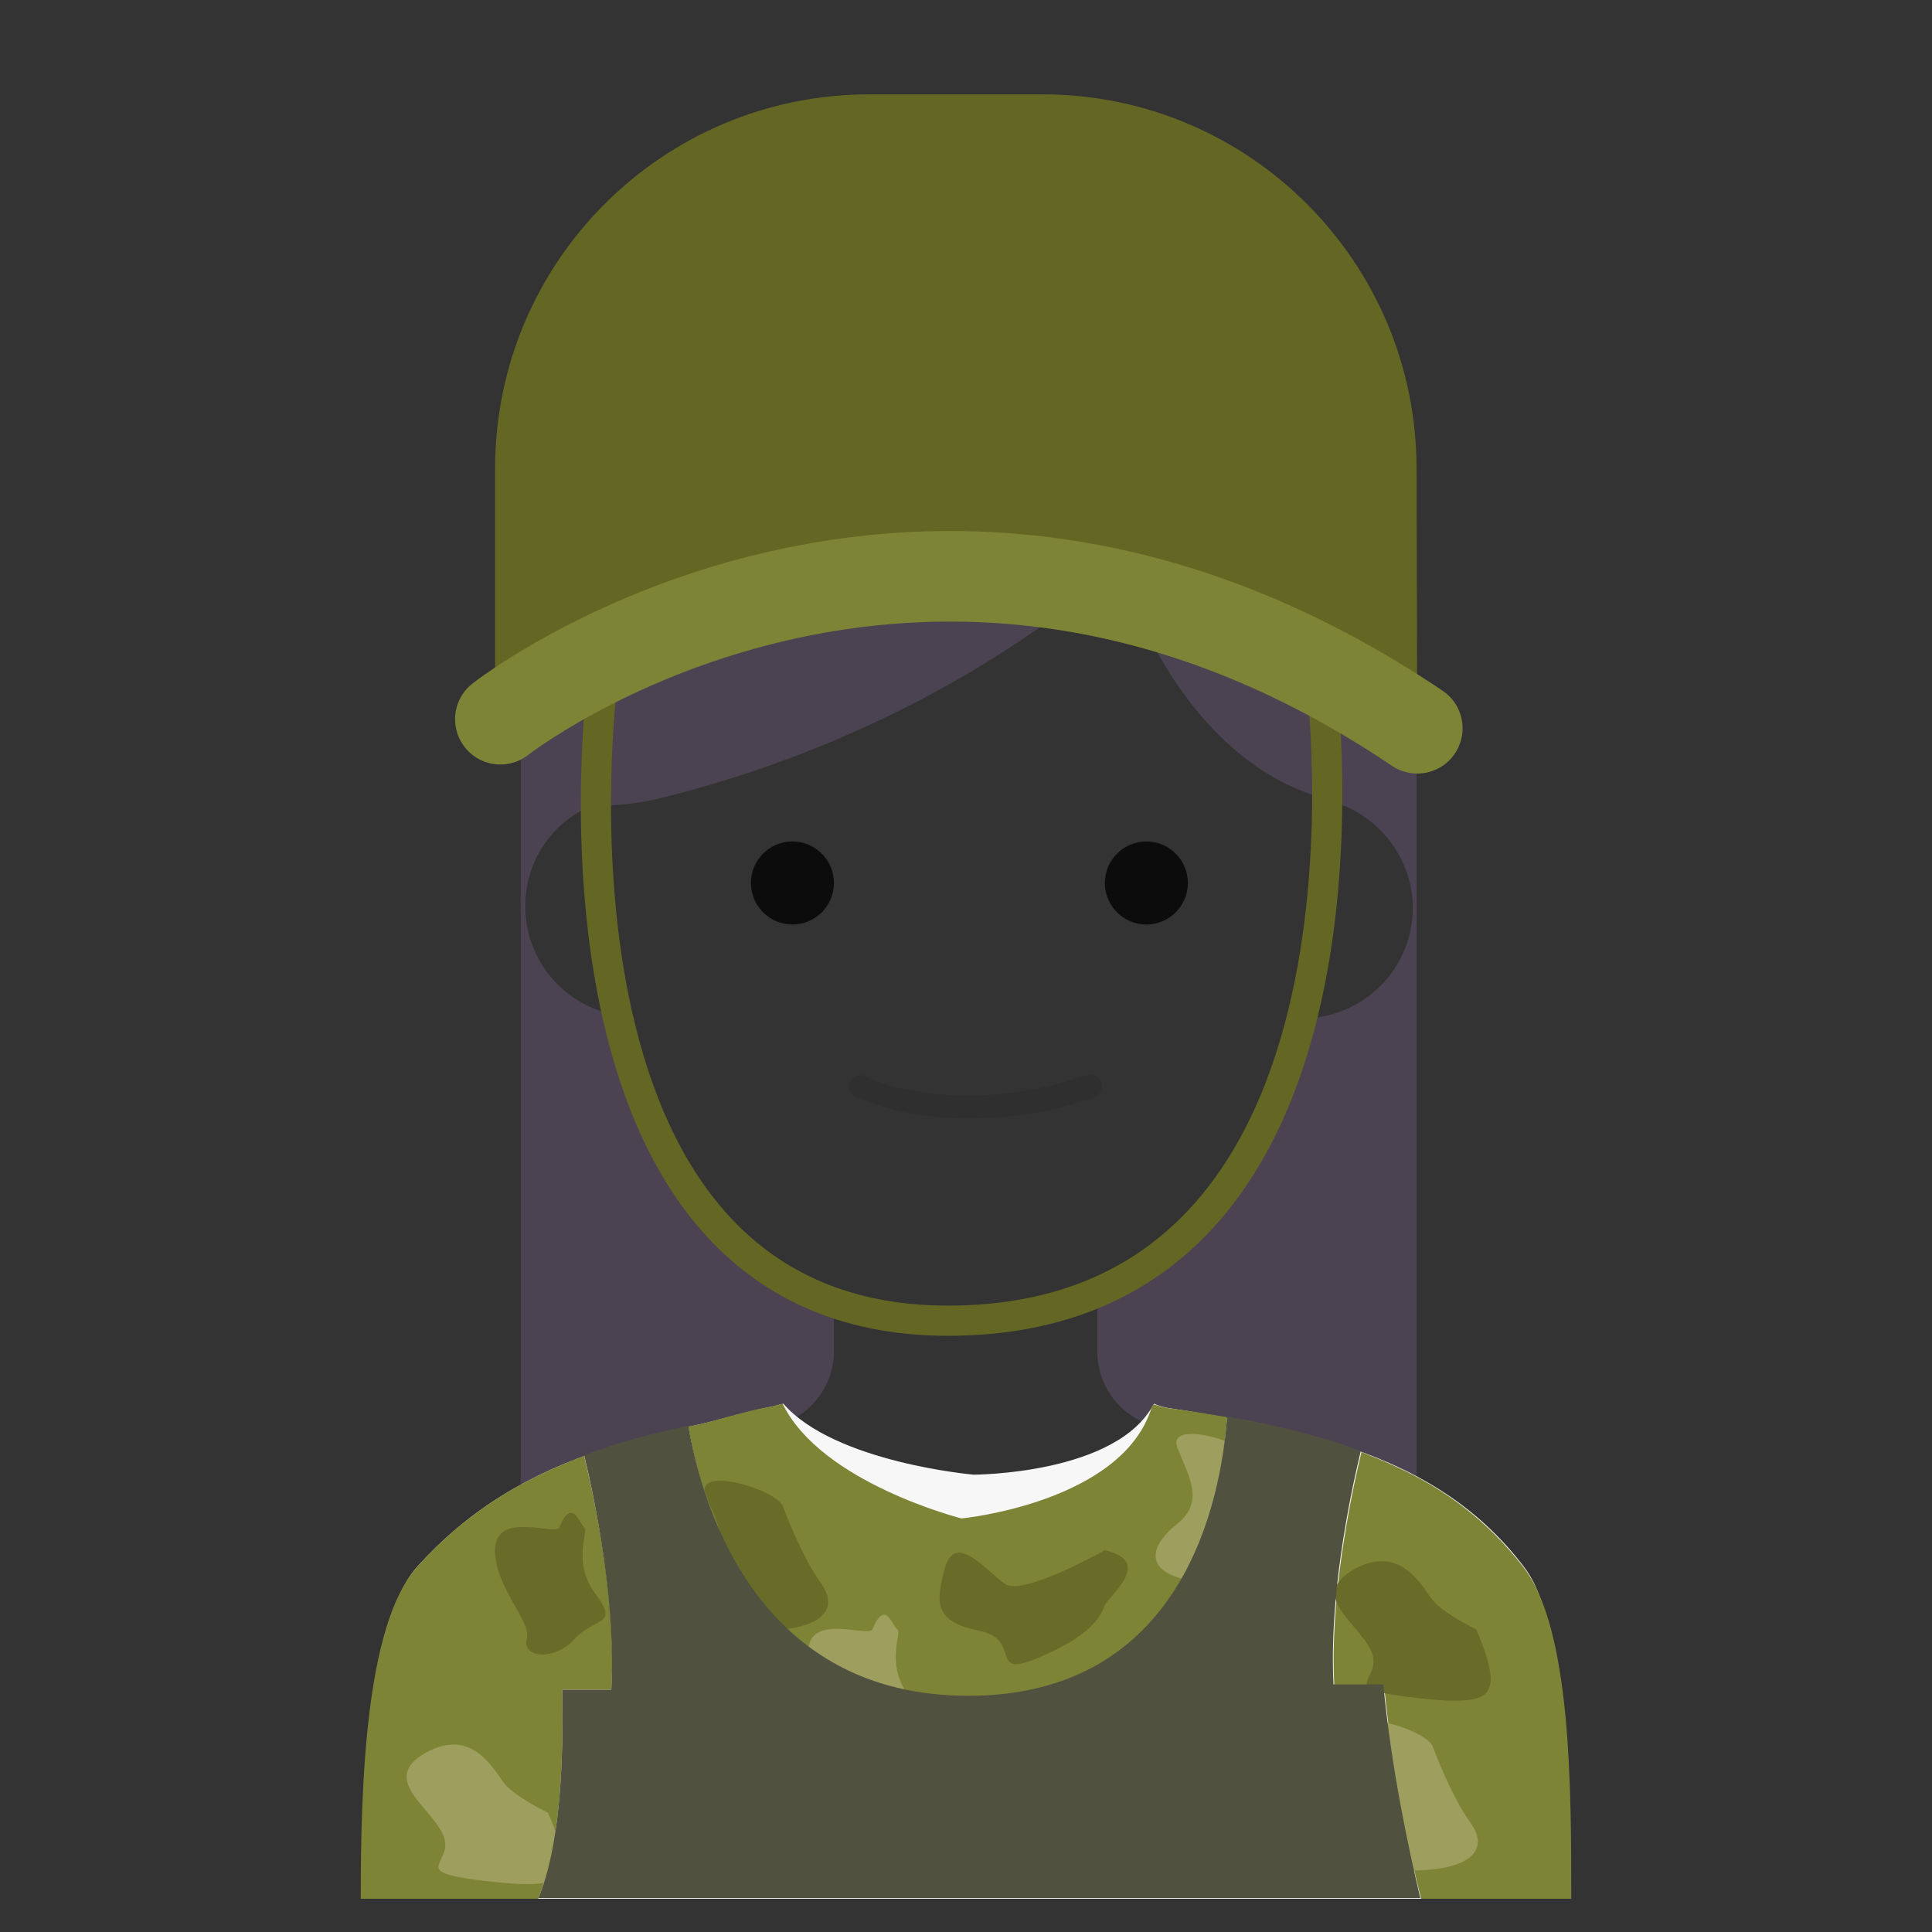 <?xml version="1.0" encoding="utf-8"?>
<!-- Generator: Adobe Illustrator 22.1.0, SVG Export Plug-In . SVG Version: 6.00 Build 0)  -->
<svg version="1.1" id="Layer_1" xmlns="http://www.w3.org/2000/svg" xmlns:xlink="http://www.w3.org/1999/xlink" x="0px" y="0px"
	 viewBox="0 0 256 256" style="enable-background:new 0 0 256 256;" xml:space="preserve">
<rect x="0" y="0" width="256" height="256" fill="#333333" stroke="none"/>
<g style="opacity:0;">
	<path style="fill:#FFD473;" d="M204,251.6H53.4c0-14.1-4.9-35,1.9-42.5c4.1-4.5,8.6-7.7,13.7-10.4c9.1-4.7,19.7-7.2,32.9-9.3
		c0.5-0.1,0.8-0.1,1.3-0.4c4.3-1.3,7.3-5.2,7.3-9.7v-8.1c-15.4-5.9-27-19.8-29.7-36.7c-6.4-1.5-11.2-7.3-11.2-14.2
		c0-5.9,3.5-11,8.6-13.3c2.8,0,5.7-0.4,8.7-1.1c19.6-4.7,42.7-14.6,61.5-31.1c4.9,15.6,14.5,27.2,26.1,30.7v0.3
		c7.2,0.9,12.7,7.2,12.7,14.5c0,7.7-5.9,14-13.4,14.6c-2.9,16.2-13.8,29.7-28.4,35.9v8.2c0,4.4,2.7,8.1,6.5,9.6
		c0.7,0.3,1.3,0.5,2,0.5c12.7,1.9,24.3,4.1,33.8,9.6c4.7,2.7,8.9,6,12.6,10.6C206.4,217,204,237.7,204,251.6z"/>
</g>
<g>
	<g>
		<g>
			<path style="fill:#4B4351;" d="M187.7,87.8v110.9c-9.6-5.5-21.3-7.6-33.8-9.6c-0.7-0.1-1.5-0.3-2-0.5c-3.9-1.5-6.5-5.2-6.5-9.6
				v-8.2c14.8-6.1,25.7-19.7,28.4-35.9c7.5-0.7,13.4-6.9,13.4-14.6c0-7.3-5.6-13.6-12.7-14.5v-0.3c-11.5-3.5-21.2-15.2-26.1-30.7
				c-18.8,16.4-41.8,26.4-61.5,31.1c-3.1,0.7-6,0.9-8.7,0.9c-5.1,2.3-8.6,7.3-8.6,13.3c0,6.9,4.8,12.7,11.2,14.2
				c2.5,16.8,14.1,30.7,29.7,36.7v8.1c0,4.5-3.1,8.5-7.3,9.7c-0.5,0.1-0.8,0.3-1.3,0.4c-13.2,2.1-24,4.6-32.9,9.3V87.8
				c0-32.7,26.6-59.4,59.4-59.4c16.5,0,31.3,6.7,41.9,17.4c0.4,0.4,0.7,0.7,1.1,1.1C181.5,57.5,187.7,71.9,187.7,87.8z"/>
		</g>
		<g>
			<circle style="fill:#0C0C0C;" cx="105" cy="117" r="5.5"/>
		</g>
		<g>
			<circle style="fill:#0C0C0C;" cx="151.9" cy="117" r="5.5"/>
		</g>
		<g style="opacity:0.1;">
			<path style="fill:#0C0C0C;" d="M128.3,148.2c-9.2,0-14.6-2.8-15-2.9c-0.7-0.4-1.1-1.3-0.7-2c0.4-0.7,1.3-1.1,2-0.7
				c0.1,0.1,11.7,5.8,29.3-0.1c0.8-0.3,1.7,0.1,2,0.9c0.3,0.8-0.1,1.7-0.9,2C138.7,147.6,133.1,148.2,128.3,148.2z"/>
		</g>
	</g>
	<g>
		<path style="fill:#F7F7F7;" d="M205.7,251.6H51.6c0-14.9-3.2-36.3,3.6-43.9c7-7.8,15.1-12.5,24.9-15.7c3.7-1.2,7.6-2.2,11.9-3.1
			c3.3-0.7,6.5-1.8,10.2-2.5c0.5-0.1,1.1-0.3,1.6-0.4c6.8,7.8,25.2,9.4,25.2,9.4s19,0,23.9-9.4c0.7,0.3,1.4,0.5,2.1,0.6
			c3.4,0.5,6.7,1.1,10,1.7c4.1,0.8,8.1,1.8,11.9,2.9c10,3.1,18.6,7.9,25.1,16.5C208.2,215.9,205.7,236.9,205.7,251.6z"/>
		<path style="fill:#7E8435;" d="M81,223.9h-6.5c0.2,10.5-0.4,21.1-3.2,27.7H47.8c0-14.9,0.6-36.2,7.4-43.9c5-5.6,10.6-9.6,17-12.6
			c1.7-0.8,3.4-1.5,5.2-2.2C79,199.6,81.7,212.5,81,223.9z"/>
		<path style="fill:#7E8435;" d="M162.1,187.7c0.2,0,0.4,0.1,0.5,0.1c-0.8,11.1-5.7,37-34.3,37c-27.6,0-35.1-24.2-37.1-35.8
			c0.2,0,0.5-0.1,0.7-0.1c1.1-0.2,2.1-0.5,3.2-0.8c2.3-0.6,4.6-1.3,7-1.7c0.5-0.1,1.1-0.3,1.6-0.4c5.1,10.5,23.7,15.2,23.7,15.2
			c0.1,0,21.3-2.1,25.2-14.7c0,0,0,0,0,0c0.1-0.1,0.2-0.3,0.2-0.4c0,0,0.1,0,0.1,0c0.7,0.2,1.3,0.4,2,0.5
			C157.3,186.9,159.7,187.3,162.1,187.7z"/>
		<path style="fill:#7E8435;" d="M208.2,251.6h-19.9c-1.5-5.9-3.8-16.7-4.9-28.3h-6.6c-0.6-11.3,2-24.2,3.6-30.9
			c1.5,0.6,3,1.2,4.5,1.9c6.6,3,12.3,7.3,17,13.4C208.2,215.9,208.2,236.9,208.2,251.6z"/>
		<g>
			<path style="fill:none;stroke:#646624;stroke-width:4;stroke-miterlimit:10;" d="M79.8,90.6c0,0-10.9,84.4,45.8,84.4
				c60.9,0,49.4-85.6,49.4-85.6"/>
			<path style="fill:#646624;" d="M187.8,100c-43.6-31.4-84.1-29.3-122.2,0V62.1c0-27.4,22.2-49.6,49.6-49.6h22.9
				c27.4,0,49.6,22.2,49.6,49.6L187.8,100z"/>
			<path style="fill:none;stroke:#7E8435;stroke-width:12;stroke-linecap:round;stroke-linejoin:round;stroke-miterlimit:10;" d="
				M66.3,95.3c0,0,55.3-43.4,121.5,1.2"/>
		</g>
		<path style="fill:#696B29;" d="M195.6,215.9c0,0-4.3-2.1-5.7-3.8c-1.4-1.7-4.2-7.6-10.4-4.2c-6.3,3.5,0.5,7.1,2.2,10.9
			s-4.7,4.8,4.5,6s10.9,0.4,11.3-1.8C197.8,220.7,195.6,215.9,195.6,215.9z"/>
		<path style="fill:#9E9E5E;" d="M72.6,240.2c0,0-4.3-2.1-5.7-3.8s-4.2-7.6-10.4-4.2c-6.3,3.5,0.5,7.1,2.2,10.9
			c1.7,3.8-4.7,4.8,4.5,6s10.9,0.4,11.3-1.8S72.6,240.2,72.6,240.2z"/>
		<path style="fill:#696B29;" d="M146.4,205.4c0,0-10.8,6.1-13.2,4.5s-6.6-7.1-8-2.1c-1.4,5-1.1,7.1,4.6,8.3c5.8,1.2,1,6.4,7.7,3.6
			c6.7-2.8,8.2-5.2,8.8-6.8S153,207,146.4,205.4z"/>
		<path style="fill:#696B29;" d="M103.7,199.5c-1.4-2.4-11.6-5.2-10.2-1.5c1.4,3.7,3.8,7.1-0.1,10.2c-3.9,3.1-4.9,7.3,5.2,7.8
			s12.8-2.5,10.2-6.2C106.1,206.1,103.7,199.5,103.7,199.5z"/>
		<path style="fill:#9E9E5E;" d="M189.8,231.3c-1.4-2.4-11.6-5.2-10.2-1.5c1.4,3.7,3.8,7.1-0.1,10.2c-3.9,3.1-4.9,7.3,5.2,7.8
			c10,0.5,12.8-2.5,10.2-6.2C192.2,237.9,189.8,231.3,189.8,231.3z"/>
		<path style="fill:#9E9E5E;" d="M166.2,193.3c-1.4-2.4-11.6-5.2-10.2-1.5c1.4,3.7,3.8,7.1-0.1,10.2s-4.9,7.3,5.2,7.8
			c10,0.5,12.8-2.5,10.2-6.2C168.6,199.9,166.2,193.3,166.2,193.3z"/>
		<path style="fill:#696B29;" d="M74.1,202.4c-0.5,1.1-8.3-2.2-8.5,2.8c-0.2,5,4.9,9.6,4.2,12s3.6,3,6.3,0c2.8-3,6-1.7,2.8-6
			s-0.8-8.3-1.5-8.8C76.8,201.9,75.8,198.3,74.1,202.4z"/>
		<path style="fill:#9E9E5E;" d="M115.6,215.9c-0.5,1.1-8.3-2.2-8.5,2.8c-0.2,5,4.9,9.6,4.2,12s3.6,3,6.3,0s6-1.7,2.8-6
			c-3.2-4.4-0.8-8.3-1.5-8.8S117.3,211.8,115.6,215.9z"/>
		<path style="fill:#515140;" d="M71.3,251.6c2.8-6.6,3.4-17.2,3.2-27.7H81c0.6-11.4-2-24.4-3.6-31.1c0.9-0.3,1.7-0.6,2.6-0.9
			c3.5-1.2,7.2-2.1,11.2-3c2,11.6,9.6,35.8,37.1,35.8c28.5,0,33.5-25.9,34.3-37c0.8,0.1,1.5,0.3,2.3,0.4c4.1,0.8,8.1,1.8,11.8,2.9
			c1.2,0.4,2.4,0.8,3.6,1.3c-1.6,6.7-4.2,19.6-3.6,30.9h6.6c1.1,11.6,3.5,22.4,4.9,28.3H71.3z"/>
	</g>
</g>
</svg>
